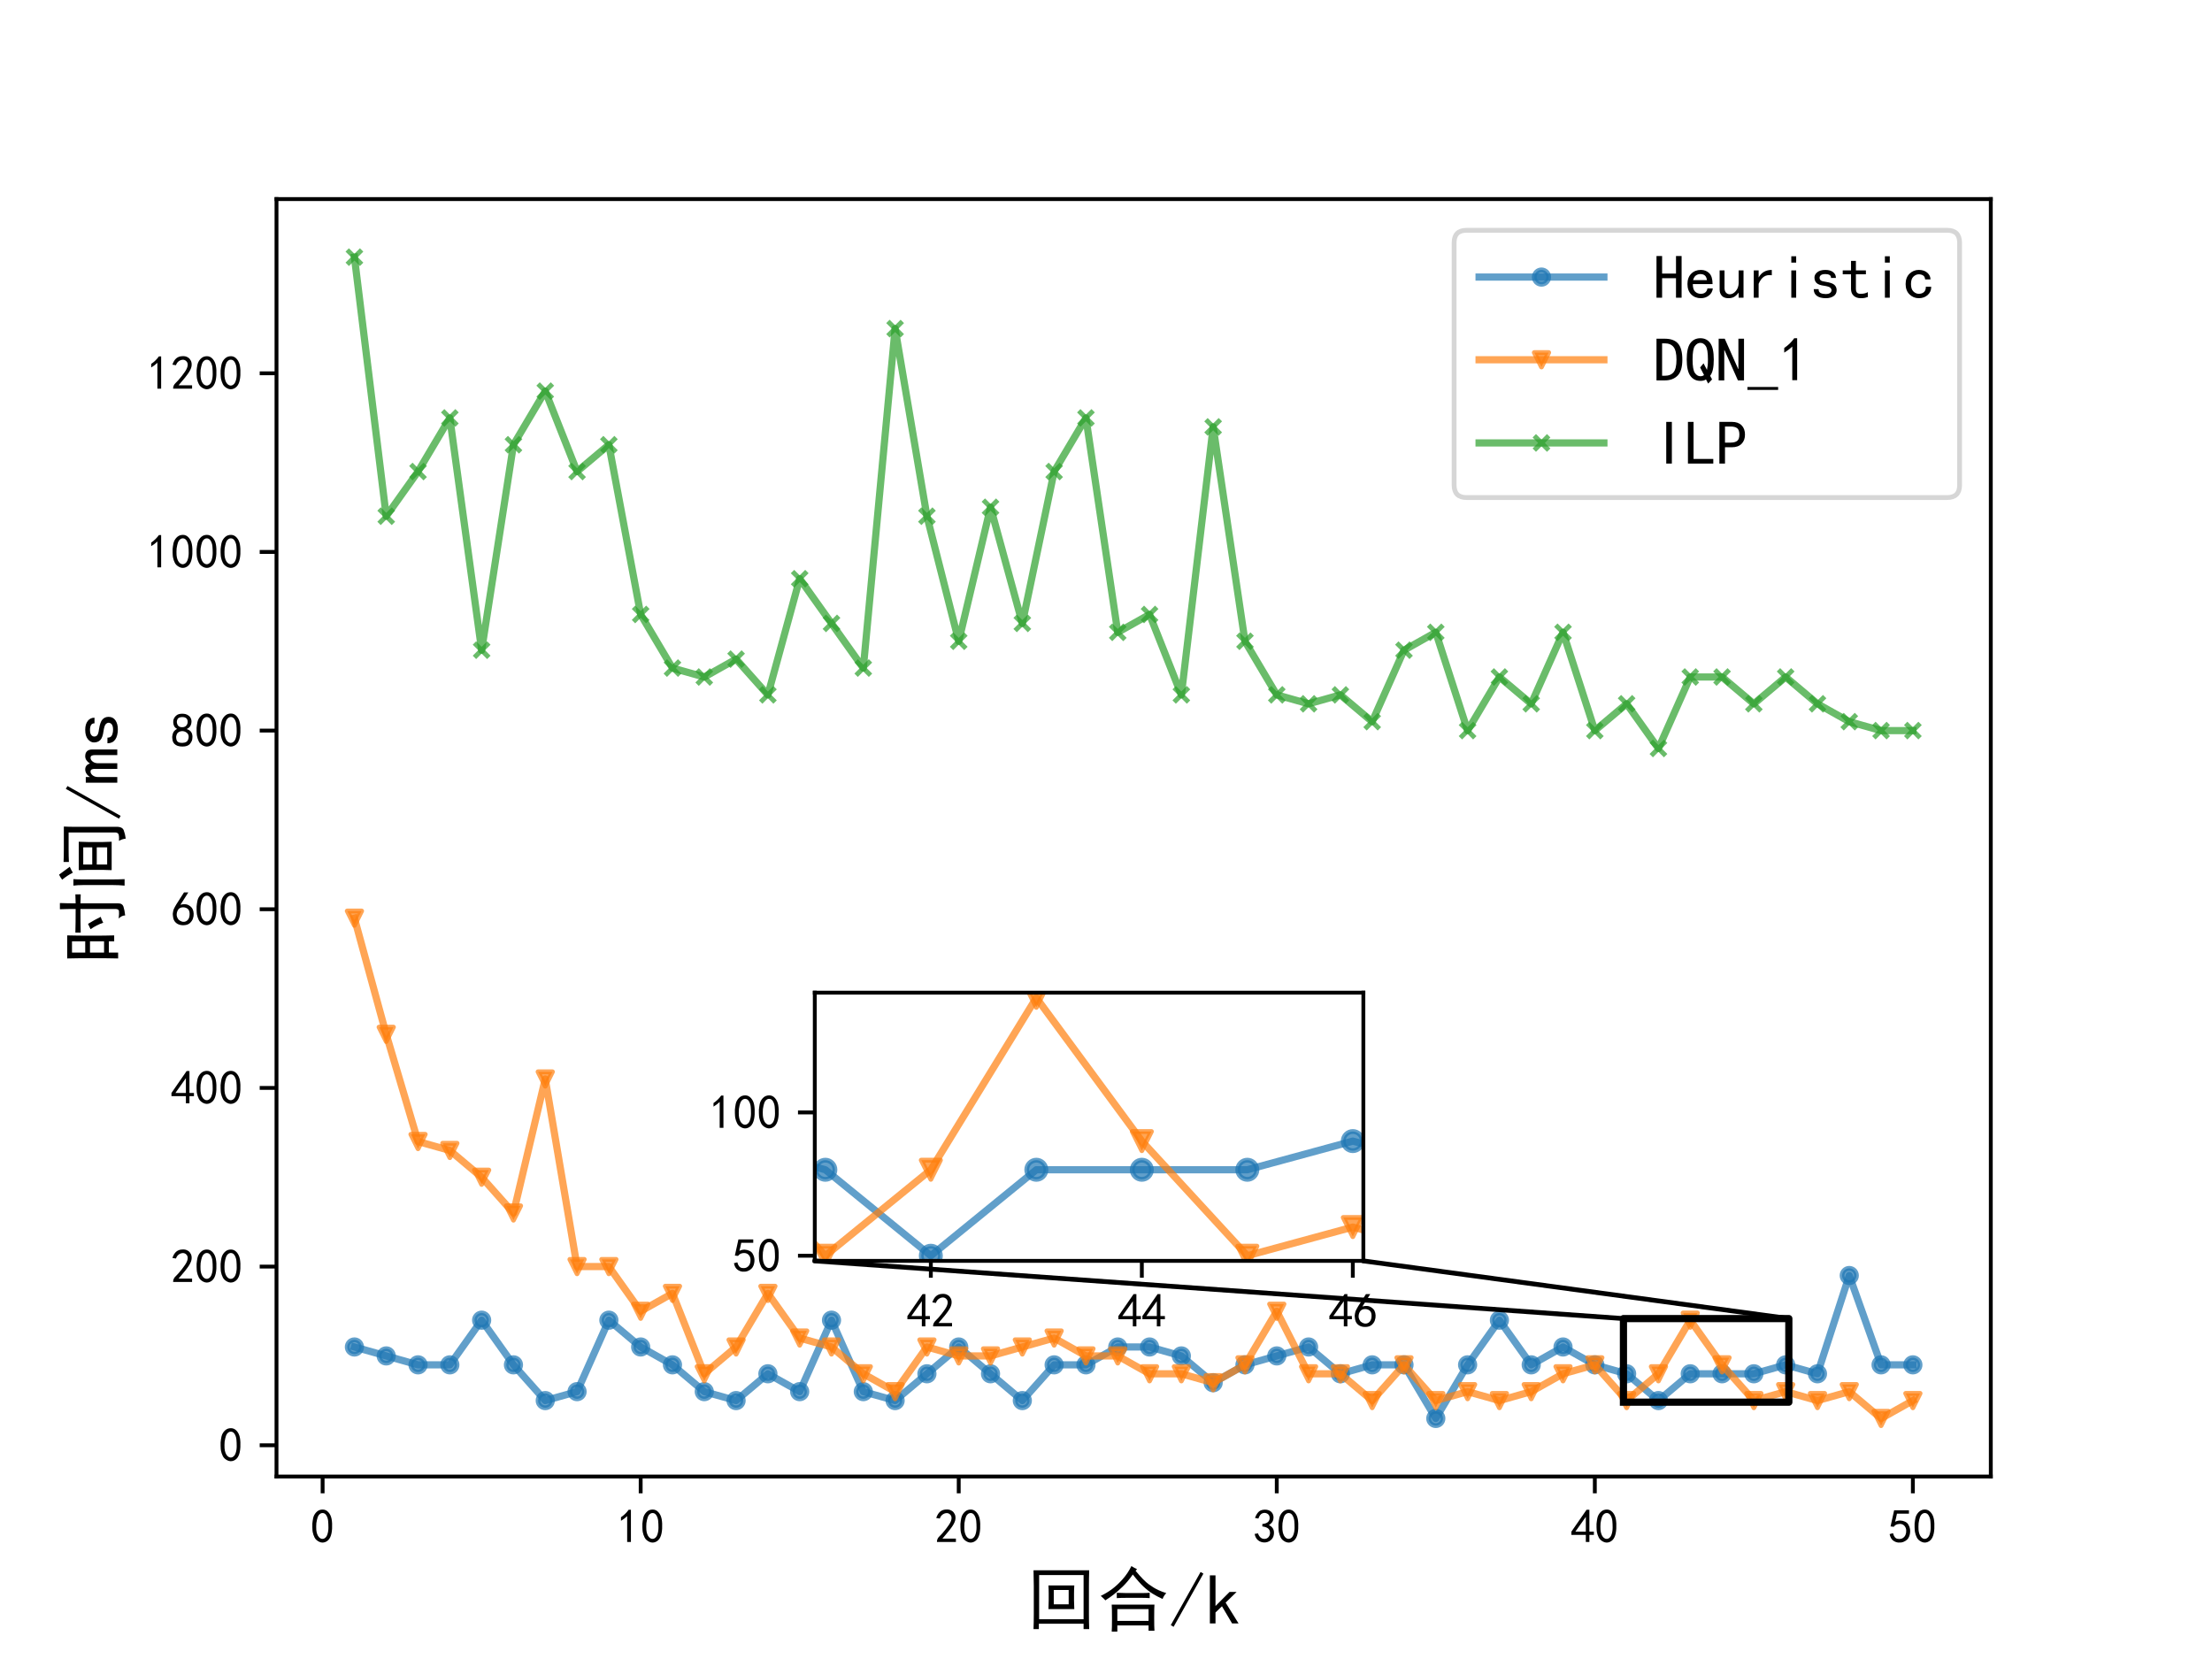 <?xml version="1.0" encoding="utf-8" standalone="no"?>
<!DOCTYPE svg PUBLIC "-//W3C//DTD SVG 1.1//EN"
  "http://www.w3.org/Graphics/SVG/1.1/DTD/svg11.dtd">
<!-- Created with matplotlib (http://matplotlib.org/) -->
<svg height="345.6pt" version="1.1" viewBox="0 0 460.8 345.6" width="460.8pt" xmlns="http://www.w3.org/2000/svg" xmlns:xlink="http://www.w3.org/1999/xlink">
 <defs>
  <style type="text/css">
*{stroke-linecap:butt;stroke-linejoin:round;}
  </style>
 </defs>
 <g id="figure_1">
  <g id="patch_1">
   <path d="M 0 345.6 
L 460.8 345.6 
L 460.8 0 
L 0 0 
z
" style="fill:#ffffff;"/>
  </g>
  <g id="axes_1">
   <g id="patch_2">
    <path d="M 57.6 307.584 
L 414.72 307.584 
L 414.72 41.472 
L 57.6 41.472 
z
" style="fill:#ffffff;"/>
   </g>
   <g id="matplotlib.axis_1">
    <g id="xtick_1">
     <g id="line2d_1">
      <defs>
       <path d="M 0 0 
L 0 3.5 
" id="me7dafde416" style="stroke:#000000;stroke-width:0.8;"/>
      </defs>
      <g>
       <use style="stroke:#000000;stroke-width:0.8;" x="67.207" xlink:href="#me7dafde416" y="307.584"/>
      </g>
     </g>
     <g id="text_1">
      <!-- 0 -->
      <defs>
       <path d="M 3.125 29.297 
Q 3.906 50 6.438 56.047 
Q 8.984 62.109 13.672 66.016 
Q 18.359 69.922 25.188 69.922 
Q 32.031 69.922 37.109 64.25 
Q 42.188 58.594 43.75 50 
Q 45.312 41.406 44.719 30.266 
Q 44.141 19.141 40.812 12.109 
Q 37.5 5.078 30.859 2.344 
Q 24.219 -0.391 17.578 2.922 
Q 10.938 6.25 8.203 11.719 
Q 5.469 17.188 4.297 23.234 
Q 3.125 29.297 3.906 50 
z
M 12.891 52.734 
Q 10.547 31.25 12.5 22.844 
Q 14.453 14.453 18.938 10.938 
Q 23.438 7.422 28.125 9.562 
Q 32.812 11.719 34.953 18.156 
Q 37.109 24.609 37.109 32.219 
Q 37.109 39.844 36.516 46.094 
Q 35.938 52.344 33 57.422 
Q 30.078 62.5 25.188 62.688 
Q 20.312 62.891 16.594 57.812 
Q 12.891 52.734 10.547 31.25 
z
" id="SimHei-30"/>
      </defs>
      <g transform="translate(64.707 321.459)scale(0.1 -0.1)">
       <use xlink:href="#SimHei-30"/>
      </g>
     </g>
    </g>
    <g id="xtick_2">
     <g id="line2d_2">
      <g>
       <use style="stroke:#000000;stroke-width:0.8;" x="133.463" xlink:href="#me7dafde416" y="307.584"/>
      </g>
     </g>
     <g id="text_2">
      <!-- 10 -->
      <defs>
       <path d="M 21.875 56.25 
Q 16.797 51.172 8.984 46.484 
L 8.984 53.906 
Q 18.75 60.547 25 69.531 
L 29.688 69.531 
L 29.688 2.344 
L 21.875 2.344 
z
" id="SimHei-31"/>
      </defs>
      <g transform="translate(128.463 321.459)scale(0.1 -0.1)">
       <use xlink:href="#SimHei-31"/>
       <use x="50" xlink:href="#SimHei-30"/>
      </g>
     </g>
    </g>
    <g id="xtick_3">
     <g id="line2d_3">
      <g>
       <use style="stroke:#000000;stroke-width:0.8;" x="199.719" xlink:href="#me7dafde416" y="307.584"/>
      </g>
     </g>
     <g id="text_3">
      <!-- 20 -->
      <defs>
       <path d="M 4.688 3.906 
Q 5.078 9.766 10.156 14.453 
Q 15.234 19.141 23.047 29.094 
Q 30.859 39.062 33.203 44.531 
Q 35.547 50 34.953 53.906 
Q 34.375 57.812 31.25 60.344 
Q 28.125 62.891 24.016 62.5 
Q 19.922 62.109 16.203 59.375 
Q 12.5 56.641 10.547 51.172 
L 3.125 52.344 
Q 6.25 61.328 11.125 65.422 
Q 16.016 69.531 22.656 69.922 
Q 26.562 70.312 29.688 69.719 
Q 32.812 69.141 36.125 66.984 
Q 39.453 64.844 41.594 60.547 
Q 43.75 56.25 43.156 50.188 
Q 42.578 44.141 37.109 35.734 
Q 31.641 27.344 16.016 9.375 
L 44.141 9.375 
L 44.141 2.344 
L 4.688 2.344 
z
" id="SimHei-32"/>
      </defs>
      <g transform="translate(194.719 321.459)scale(0.1 -0.1)">
       <use xlink:href="#SimHei-32"/>
       <use x="50" xlink:href="#SimHei-30"/>
      </g>
     </g>
    </g>
    <g id="xtick_4">
     <g id="line2d_4">
      <g>
       <use style="stroke:#000000;stroke-width:0.8;" x="265.975" xlink:href="#me7dafde416" y="307.584"/>
      </g>
     </g>
     <g id="text_4">
      <!-- 30 -->
      <defs>
       <path d="M 3.906 19.141 
L 10.938 20.312 
Q 12.5 15.234 16.016 11.906 
Q 19.531 8.594 24.797 8.781 
Q 30.078 8.984 33.203 13.078 
Q 36.328 17.188 35.938 22.453 
Q 35.547 27.734 31.828 30.656 
Q 28.125 33.594 19.922 34.766 
L 19.922 39.844 
Q 28.125 40.625 31.828 44.141 
Q 35.547 47.656 35.156 53.312 
Q 34.766 58.984 30.078 61.516 
Q 25.391 64.062 20.109 62.109 
Q 14.844 60.156 11.719 51.172 
L 4.688 52.344 
Q 7.031 59.375 11.125 64.062 
Q 15.234 68.75 22.266 69.531 
Q 29.297 70.312 34.562 67.766 
Q 39.844 65.234 41.984 59.953 
Q 44.141 54.688 42.578 48.438 
Q 41.016 42.188 33.594 37.5 
Q 39.062 35.156 41.984 30.469 
Q 44.922 25.781 43.938 18.156 
Q 42.969 10.547 37.109 5.859 
Q 31.25 1.172 23.828 1.359 
Q 16.406 1.562 10.938 6.047 
Q 5.469 10.547 3.906 19.141 
z
" id="SimHei-33"/>
      </defs>
      <g transform="translate(260.975 321.459)scale(0.1 -0.1)">
       <use xlink:href="#SimHei-33"/>
       <use x="50" xlink:href="#SimHei-30"/>
      </g>
     </g>
    </g>
    <g id="xtick_5">
     <g id="line2d_5">
      <g>
       <use style="stroke:#000000;stroke-width:0.8;" x="332.231" xlink:href="#me7dafde416" y="307.584"/>
      </g>
     </g>
     <g id="text_5">
      <!-- 40 -->
      <defs>
       <path d="M 31.25 17.188 
L 1.172 17.188 
L 1.172 23.828 
L 32.812 69.531 
L 38.672 69.531 
L 38.672 23.828 
L 48.047 23.828 
L 48.047 17.188 
L 38.672 17.188 
L 38.672 2.344 
L 31.25 2.344 
z
M 31.25 23.828 
L 31.25 54.688 
L 9.375 23.828 
z
" id="SimHei-34"/>
      </defs>
      <g transform="translate(327.231 321.459)scale(0.1 -0.1)">
       <use xlink:href="#SimHei-34"/>
       <use x="50" xlink:href="#SimHei-30"/>
      </g>
     </g>
    </g>
    <g id="xtick_6">
     <g id="line2d_6">
      <g>
       <use style="stroke:#000000;stroke-width:0.8;" x="398.487" xlink:href="#me7dafde416" y="307.584"/>
      </g>
     </g>
     <g id="text_6">
      <!-- 50 -->
      <defs>
       <path d="M 8.594 20.703 
Q 11.328 10.156 17.969 8.984 
Q 24.609 7.812 28.703 10.344 
Q 32.812 12.891 34.562 16.984 
Q 36.328 21.094 36.125 26.172 
Q 35.938 31.25 33.391 34.766 
Q 30.859 38.281 26.953 39.453 
Q 23.047 40.625 18.156 39.453 
Q 13.281 38.281 10.156 33.984 
L 3.516 34.766 
Q 4.297 37.109 10.938 68.359 
L 41.797 68.359 
L 41.797 61.328 
L 16.797 61.328 
Q 14.844 50.781 12.891 44.531 
Q 18.75 47.266 23.828 47.062 
Q 28.906 46.875 33.594 44.719 
Q 38.281 42.578 40.422 38.859 
Q 42.578 35.156 43.547 31.438 
Q 44.531 27.734 44.328 23.438 
Q 44.141 19.141 42.578 14.641 
Q 41.016 10.156 37.891 7.219 
Q 34.766 4.297 30.266 2.531 
Q 25.781 0.781 19.922 1.172 
Q 14.062 1.562 8.781 5.469 
Q 3.516 9.375 1.562 18.75 
z
" id="SimHei-35"/>
      </defs>
      <g transform="translate(393.487 321.459)scale(0.1 -0.1)">
       <use xlink:href="#SimHei-35"/>
       <use x="50" xlink:href="#SimHei-30"/>
      </g>
     </g>
    </g>
    <g id="text_7">
     <!-- 回合/k -->
     <defs>
      <path d="M 88.281 75.781 
Q 87.891 64.453 87.891 53.906 
L 87.891 14.844 
Q 87.891 4.688 88.281 -5.859 
L 80.469 -5.859 
L 80.469 1.562 
L 18.359 1.562 
L 18.359 -5.859 
L 10.938 -5.859 
Q 11.328 3.906 11.328 14.844 
L 11.328 53.906 
Q 11.328 64.062 10.938 75.781 
L 88.281 75.781 
z
M 80.469 7.812 
L 80.469 69.141 
L 18.75 69.141 
L 18.75 7.812 
z
M 67.578 54.688 
Q 67.188 48.828 67.188 42.969 
L 67.188 33.984 
Q 67.188 28.906 67.578 21.875 
L 31.641 21.875 
Q 32.031 28.906 32.031 33.984 
L 32.031 43.75 
Q 32.031 49.219 31.641 54.688 
L 67.578 54.688 
z
M 59.766 28.516 
L 59.766 48.438 
L 39.062 48.438 
L 39.062 28.516 
z
" id="SimHei-56de"/>
      <path d="M 78.906 28.125 
Q 78.516 24.219 78.516 10.156 
Q 78.516 -3.906 78.906 -8.203 
L 70.703 -8.203 
L 70.703 -0.781 
L 27.344 -0.781 
L 27.344 -9.375 
L 19.531 -9.375 
Q 19.922 -4.688 19.922 8.594 
Q 19.922 22.266 19.531 28.125 
L 78.906 28.125 
z
M 52.734 75 
Q 64.062 61.328 71.094 56.25 
Q 78.125 51.172 83.984 48.438 
Q 89.844 45.703 95.312 44.141 
Q 91.406 39.844 90.234 35.938 
Q 82.422 39.453 76.172 43.359 
Q 69.922 47.266 63.469 53.312 
Q 57.031 59.375 48.828 69.922 
Q 41.406 59.375 34.172 52.531 
Q 26.953 45.703 21.875 41.797 
Q 16.797 37.891 10.547 33.984 
Q 9.766 35.547 4.297 40.234 
Q 12.5 44.141 19.922 49.609 
Q 27.344 55.078 34.766 63.469 
Q 42.188 71.875 46.875 81.641 
Q 51.172 78.906 54.688 77.344 
z
M 70.703 5.469 
L 70.703 21.875 
L 27.344 21.875 
L 27.344 5.469 
z
M 61.328 44.141 
Q 67.578 44.141 72.266 44.531 
L 72.266 37.109 
Q 67.188 37.5 61.719 37.5 
L 39.844 37.5 
Q 31.641 37.5 26.562 37.109 
L 26.562 44.531 
Q 33.984 44.141 39.844 44.141 
z
" id="SimHei-5408"/>
      <path d="M 46.875 71.094 
L 5.469 -2.734 
L 1.562 -0.391 
L 42.969 73.438 
z
" id="SimHei-2f"/>
      <path d="M 45.703 1.953 
L 36.719 1.953 
L 22.656 25.781 
L 13.672 17.188 
L 13.672 1.953 
L 5.859 1.953 
L 5.859 68.75 
L 13.672 68.75 
L 13.672 26.172 
L 33.203 45.703 
L 42.969 45.703 
L 27.734 30.859 
z
" id="SimHei-6b"/>
     </defs>
     <g transform="translate(213.66 338.486)scale(0.15 -0.15)">
      <use xlink:href="#SimHei-56de"/>
      <use x="100" xlink:href="#SimHei-5408"/>
      <use x="200" xlink:href="#SimHei-2f"/>
      <use x="250" xlink:href="#SimHei-6b"/>
     </g>
    </g>
   </g>
   <g id="matplotlib.axis_2">
    <g id="ytick_1">
     <g id="line2d_7">
      <defs>
       <path d="M 0 0 
L -3.5 0 
" id="m6f85bfa83f" style="stroke:#000000;stroke-width:0.8;"/>
      </defs>
      <g>
       <use style="stroke:#000000;stroke-width:0.8;" x="57.6" xlink:href="#m6f85bfa83f" y="301.071"/>
      </g>
     </g>
     <g id="text_8">
      <!-- 0 -->
      <g transform="translate(45.6 304.508)scale(0.1 -0.1)">
       <use xlink:href="#SimHei-30"/>
      </g>
     </g>
    </g>
    <g id="ytick_2">
     <g id="line2d_8">
      <g>
       <use style="stroke:#000000;stroke-width:0.8;" x="57.6" xlink:href="#m6f85bfa83f" y="263.852"/>
      </g>
     </g>
     <g id="text_9">
      <!-- 200 -->
      <g transform="translate(35.6 267.29)scale(0.1 -0.1)">
       <use xlink:href="#SimHei-32"/>
       <use x="50" xlink:href="#SimHei-30"/>
       <use x="100" xlink:href="#SimHei-30"/>
      </g>
     </g>
    </g>
    <g id="ytick_3">
     <g id="line2d_9">
      <g>
       <use style="stroke:#000000;stroke-width:0.8;" x="57.6" xlink:href="#m6f85bfa83f" y="226.634"/>
      </g>
     </g>
     <g id="text_10">
      <!-- 400 -->
      <g transform="translate(35.6 230.071)scale(0.1 -0.1)">
       <use xlink:href="#SimHei-34"/>
       <use x="50" xlink:href="#SimHei-30"/>
       <use x="100" xlink:href="#SimHei-30"/>
      </g>
     </g>
    </g>
    <g id="ytick_4">
     <g id="line2d_10">
      <g>
       <use style="stroke:#000000;stroke-width:0.8;" x="57.6" xlink:href="#m6f85bfa83f" y="189.415"/>
      </g>
     </g>
     <g id="text_11">
      <!-- 600 -->
      <defs>
       <path d="M 3.516 19.531 
Q 4.297 30.859 6.047 34.766 
Q 7.812 38.672 11.328 44.531 
L 27.344 69.531 
L 36.328 69.531 
L 19.922 43.75 
Q 30.469 46.484 36.719 42.969 
Q 42.969 39.453 45.109 34.953 
Q 47.266 30.469 47.453 25.188 
Q 47.656 19.922 45.891 14.844 
Q 44.141 9.766 39.641 5.656 
Q 35.156 1.562 27.141 1.172 
Q 19.141 0.781 13.469 4.094 
Q 7.812 7.422 5.656 13.469 
Q 3.516 19.531 4.297 30.859 
z
M 12.5 16.016 
Q 19.531 8.594 25.391 8.203 
Q 31.25 7.812 35.156 12.109 
Q 39.062 16.406 39.062 24.609 
Q 39.062 32.812 34.172 35.938 
Q 29.297 39.062 23.234 38.281 
Q 17.188 37.5 14.453 32.422 
Q 11.719 27.344 12.109 21.672 
Q 12.5 16.016 19.531 8.594 
z
" id="SimHei-36"/>
      </defs>
      <g transform="translate(35.6 192.853)scale(0.1 -0.1)">
       <use xlink:href="#SimHei-36"/>
       <use x="50" xlink:href="#SimHei-30"/>
       <use x="100" xlink:href="#SimHei-30"/>
      </g>
     </g>
    </g>
    <g id="ytick_5">
     <g id="line2d_11">
      <g>
       <use style="stroke:#000000;stroke-width:0.8;" x="57.6" xlink:href="#m6f85bfa83f" y="152.197"/>
      </g>
     </g>
     <g id="text_12">
      <!-- 800 -->
      <defs>
       <path d="M 2.734 16.797 
Q 2.734 26.172 5.078 30.656 
Q 7.422 35.156 12.891 37.891 
Q 8.203 40.625 6.641 43.938 
Q 5.078 47.266 4.875 51.562 
Q 4.688 55.859 6.047 58.984 
Q 7.422 62.109 10.156 64.844 
Q 12.891 67.578 16.203 68.547 
Q 19.531 69.531 23.438 69.531 
Q 27.344 69.531 30.469 68.75 
Q 33.594 67.969 37.109 65.422 
Q 40.625 62.891 42.188 58.203 
Q 43.75 53.516 41.984 47.266 
Q 40.234 41.016 32.812 37.5 
Q 39.453 35.547 42.188 31.438 
Q 44.922 27.344 44.922 21.484 
Q 44.922 15.625 43.156 12.109 
Q 41.406 8.594 39.25 6.25 
Q 37.109 3.906 33.391 2.531 
Q 29.688 1.172 24.016 1.172 
Q 18.359 1.172 14.25 2.531 
Q 10.156 3.906 7.422 6.641 
Q 4.688 9.375 3.703 13.078 
Q 2.734 16.797 2.734 26.172 
z
M 10.938 26.562 
Q 10.547 17.188 12.297 13.672 
Q 14.062 10.156 18.75 9.172 
Q 23.438 8.203 28.516 9.375 
Q 33.594 10.547 35.547 14.844 
Q 37.5 19.141 36.906 23.438 
Q 36.328 27.734 32.031 30.656 
Q 27.734 33.594 22.656 33.203 
Q 17.578 32.812 14.25 29.688 
Q 10.938 26.562 10.547 17.188 
z
M 12.109 56.25 
Q 12.109 48.438 14.844 44.922 
Q 17.578 41.406 23.438 41.406 
Q 29.297 41.406 32.219 44.922 
Q 35.156 48.438 34.953 53.312 
Q 34.766 58.203 31.438 60.547 
Q 28.125 62.891 22.453 62.5 
Q 16.797 62.109 14.453 59.172 
Q 12.109 56.25 12.109 48.438 
z
" id="SimHei-38"/>
      </defs>
      <g transform="translate(35.6 155.634)scale(0.1 -0.1)">
       <use xlink:href="#SimHei-38"/>
       <use x="50" xlink:href="#SimHei-30"/>
       <use x="100" xlink:href="#SimHei-30"/>
      </g>
     </g>
    </g>
    <g id="ytick_6">
     <g id="line2d_12">
      <g>
       <use style="stroke:#000000;stroke-width:0.8;" x="57.6" xlink:href="#m6f85bfa83f" y="114.978"/>
      </g>
     </g>
     <g id="text_13">
      <!-- 1000 -->
      <g transform="translate(30.6 118.416)scale(0.1 -0.1)">
       <use xlink:href="#SimHei-31"/>
       <use x="50" xlink:href="#SimHei-30"/>
       <use x="100" xlink:href="#SimHei-30"/>
       <use x="150" xlink:href="#SimHei-30"/>
      </g>
     </g>
    </g>
    <g id="ytick_7">
     <g id="line2d_13">
      <g>
       <use style="stroke:#000000;stroke-width:0.8;" x="57.6" xlink:href="#m6f85bfa83f" y="77.76"/>
      </g>
     </g>
     <g id="text_14">
      <!-- 1200 -->
      <g transform="translate(30.6 81.198)scale(0.1 -0.1)">
       <use xlink:href="#SimHei-31"/>
       <use x="50" xlink:href="#SimHei-32"/>
       <use x="100" xlink:href="#SimHei-30"/>
       <use x="150" xlink:href="#SimHei-30"/>
      </g>
     </g>
    </g>
    <g id="text_15">
     <!-- 时间/ms -->
     <defs>
      <path d="M 39.453 71.484 
Q 39.062 57.422 39.062 37.5 
Q 39.062 17.578 39.453 6.25 
L 31.25 6.25 
L 31.25 13.672 
L 15.625 13.672 
L 15.625 0.781 
L 7.422 0.781 
Q 7.812 18.75 7.812 36.719 
Q 7.812 55.078 7.422 71.484 
L 39.453 71.484 
z
M 76.172 59.766 
Q 76.172 71.484 75.781 81.641 
L 84.375 81.641 
Q 83.984 71.484 83.984 59.766 
Q 89.844 59.766 96.484 60.156 
L 96.484 52.734 
Q 89.844 53.125 83.984 53.125 
L 83.984 0.781 
Q 83.984 -5.078 79.297 -6.641 
Q 74.609 -8.203 67.188 -8.984 
Q 67.188 -4.297 62.891 0 
Q 70.312 -0.781 73.234 -0.391 
Q 76.172 0 76.172 4.688 
L 76.172 53.125 
Q 56.641 53.125 43.359 52.734 
L 43.359 60.156 
Q 55.859 59.766 76.172 59.766 
z
M 31.25 20.312 
L 31.25 39.844 
L 15.625 39.844 
L 15.625 20.312 
z
M 31.25 46.484 
L 31.25 64.844 
L 15.625 64.844 
L 15.625 46.484 
z
M 55.469 42.578 
Q 60.547 34.375 65.234 25 
Q 61.328 23.828 57.031 21.484 
Q 53.906 30.859 48.047 39.062 
Q 51.562 40.625 55.469 42.578 
z
" id="SimHei-65f6"/>
      <path d="M 69.531 55.469 
Q 69.141 48.047 69.141 42.578 
L 69.141 21.875 
Q 69.141 16.797 69.531 9.766 
L 30.078 9.766 
Q 30.469 16.797 30.469 22.266 
L 30.469 42.578 
Q 30.469 48.047 30.078 55.469 
L 69.531 55.469 
z
M 90.625 76.172 
Q 90.234 68.75 90.234 61.328 
L 90.234 3.906 
Q 90.625 -5.078 85.344 -7.031 
Q 80.078 -8.984 73.828 -9.766 
Q 73.438 -5.078 70.703 -0.391 
Q 78.125 -0.781 80.266 0.391 
Q 82.422 1.562 82.422 5.469 
L 82.422 69.531 
L 58.984 69.531 
Q 49.609 69.531 41.406 69.141 
L 41.406 76.562 
Q 49.609 76.172 58.984 76.172 
z
M 8.594 -8.203 
Q 9.375 -0.391 9.375 8.203 
L 9.375 49.219 
Q 9.375 57.422 8.594 62.891 
L 17.578 62.891 
Q 17.188 57.031 17.188 51.562 
L 17.188 7.812 
Q 17.188 0 17.578 -8.203 
z
M 61.719 16.016 
L 61.719 30.469 
L 37.891 30.469 
L 37.891 16.016 
z
M 61.719 36.719 
L 61.719 49.219 
L 37.891 49.219 
L 37.891 36.719 
z
M 23.828 82.812 
Q 27.344 78.125 34.766 67.969 
Q 30.469 66.016 26.562 63.672 
Q 22.656 71.484 16.797 78.516 
Q 21.094 81.641 23.828 82.812 
z
" id="SimHei-95f4"/>
      <path d="M 47.656 1.953 
L 39.844 1.953 
L 39.844 33.594 
Q 39.844 35.938 39.062 37.5 
Q 38.281 39.062 35.938 39.062 
Q 33.203 39.062 30.859 36.125 
Q 28.516 33.203 28.516 28.516 
L 28.516 1.953 
L 20.703 1.953 
L 20.703 33.594 
Q 20.703 35.938 19.922 37.5 
Q 19.141 39.062 16.797 39.062 
Q 14.062 39.062 11.719 36.125 
Q 9.375 33.203 9.375 28.516 
L 9.375 1.953 
L 1.562 1.953 
L 1.562 45.703 
L 9.375 45.703 
L 9.375 39.844 
Q 11.328 42.969 14.062 44.719 
Q 16.797 46.484 19.922 46.484 
Q 23.047 46.484 25.188 44.719 
Q 27.344 42.969 28.125 39.844 
Q 30.078 42.969 32.609 44.719 
Q 35.156 46.484 38.281 46.484 
Q 42.969 46.484 45.312 43.938 
Q 47.656 41.406 47.656 36.719 
z
" id="SimHei-6d"/>
      <path d="M 42.969 14.062 
Q 42.969 7.812 38.078 4.484 
Q 33.203 1.172 25.781 1.172 
Q 16.406 1.172 11.328 4.875 
Q 6.25 8.594 6.25 15.625 
L 14.062 15.625 
Q 14.062 10.938 17.375 9.375 
Q 20.703 7.812 25.391 7.812 
Q 30.078 7.812 32.422 9.562 
Q 34.766 11.328 34.766 14.062 
Q 34.766 16.016 32.812 17.969 
Q 30.859 19.922 23.047 21.094 
Q 14.062 22.266 10.734 25.578 
Q 7.422 28.906 7.422 34.375 
Q 7.422 39.062 11.906 42.766 
Q 16.406 46.484 25 46.484 
Q 32.812 46.484 37.297 42.969 
Q 41.797 39.453 41.797 33.594 
L 33.984 33.594 
Q 33.984 37.109 31.438 38.469 
Q 28.906 39.844 25 39.844 
Q 19.922 39.844 17.766 38.078 
Q 15.625 36.328 15.625 33.984 
Q 15.625 31.25 17.578 29.688 
Q 19.531 28.125 25.781 27.344 
Q 35.938 25.781 39.453 22.453 
Q 42.969 19.141 42.969 14.062 
z
" id="SimHei-73"/>
     </defs>
     <g transform="translate(24.725 200.778)rotate(-90)scale(0.15 -0.15)">
      <use xlink:href="#SimHei-65f6"/>
      <use x="100" xlink:href="#SimHei-95f4"/>
      <use x="200" xlink:href="#SimHei-2f"/>
      <use x="250" xlink:href="#SimHei-6d"/>
      <use x="300" xlink:href="#SimHei-73"/>
     </g>
    </g>
   </g>
   <g id="line2d_14">
    <path clip-path="url(#p555d1e1843)" d="M 73.833 280.601 
L 80.458 282.462 
L 87.084 284.322 
L 93.71 284.322 
L 100.335 275.018 
L 106.961 284.322 
L 113.586 291.766 
L 120.212 289.905 
L 126.838 275.018 
L 133.463 280.601 
L 140.089 284.322 
L 146.714 289.905 
L 153.34 291.766 
L 159.966 286.183 
L 166.591 289.905 
L 173.217 275.018 
L 179.842 289.905 
L 186.468 291.766 
L 193.094 286.183 
L 199.719 280.601 
L 206.345 286.183 
L 212.97 291.766 
L 219.596 284.322 
L 226.222 284.322 
L 232.847 280.601 
L 239.473 280.601 
L 246.098 282.462 
L 252.724 288.044 
L 259.35 284.322 
L 265.975 282.462 
L 272.601 280.601 
L 279.226 286.183 
L 285.852 284.322 
L 292.478 284.322 
L 299.103 295.488 
L 305.729 284.322 
L 312.354 275.018 
L 318.98 284.322 
L 325.606 280.601 
L 332.231 284.322 
L 338.857 286.183 
L 345.482 291.766 
L 352.108 286.183 
L 358.734 286.183 
L 365.359 286.183 
L 371.985 284.322 
L 378.61 286.183 
L 385.236 265.713 
L 391.862 284.322 
L 398.487 284.322 
" style="fill:none;stroke:#1f77b4;stroke-linecap:square;stroke-opacity:0.7;stroke-width:1.5;"/>
    <defs>
     <path d="M 0 1.5 
C 0.398 1.5 0.779 1.342 1.061 1.061 
C 1.342 0.779 1.5 0.398 1.5 0 
C 1.5 -0.398 1.342 -0.779 1.061 -1.061 
C 0.779 -1.342 0.398 -1.5 0 -1.5 
C -0.398 -1.5 -0.779 -1.342 -1.061 -1.061 
C -1.342 -0.779 -1.5 -0.398 -1.5 0 
C -1.5 0.398 -1.342 0.779 -1.061 1.061 
C -0.779 1.342 -0.398 1.5 0 1.5 
z
" id="m4e21efc52d" style="stroke:#1f77b4;stroke-opacity:0.7;"/>
    </defs>
    <g clip-path="url(#p555d1e1843)">
     <use style="fill:#1f77b4;fill-opacity:0.7;stroke:#1f77b4;stroke-opacity:0.7;" x="73.833" xlink:href="#m4e21efc52d" y="280.601"/>
     <use style="fill:#1f77b4;fill-opacity:0.7;stroke:#1f77b4;stroke-opacity:0.7;" x="80.458" xlink:href="#m4e21efc52d" y="282.462"/>
     <use style="fill:#1f77b4;fill-opacity:0.7;stroke:#1f77b4;stroke-opacity:0.7;" x="87.084" xlink:href="#m4e21efc52d" y="284.322"/>
     <use style="fill:#1f77b4;fill-opacity:0.7;stroke:#1f77b4;stroke-opacity:0.7;" x="93.71" xlink:href="#m4e21efc52d" y="284.322"/>
     <use style="fill:#1f77b4;fill-opacity:0.7;stroke:#1f77b4;stroke-opacity:0.7;" x="100.335" xlink:href="#m4e21efc52d" y="275.018"/>
     <use style="fill:#1f77b4;fill-opacity:0.7;stroke:#1f77b4;stroke-opacity:0.7;" x="106.961" xlink:href="#m4e21efc52d" y="284.322"/>
     <use style="fill:#1f77b4;fill-opacity:0.7;stroke:#1f77b4;stroke-opacity:0.7;" x="113.586" xlink:href="#m4e21efc52d" y="291.766"/>
     <use style="fill:#1f77b4;fill-opacity:0.7;stroke:#1f77b4;stroke-opacity:0.7;" x="120.212" xlink:href="#m4e21efc52d" y="289.905"/>
     <use style="fill:#1f77b4;fill-opacity:0.7;stroke:#1f77b4;stroke-opacity:0.7;" x="126.838" xlink:href="#m4e21efc52d" y="275.018"/>
     <use style="fill:#1f77b4;fill-opacity:0.7;stroke:#1f77b4;stroke-opacity:0.7;" x="133.463" xlink:href="#m4e21efc52d" y="280.601"/>
     <use style="fill:#1f77b4;fill-opacity:0.7;stroke:#1f77b4;stroke-opacity:0.7;" x="140.089" xlink:href="#m4e21efc52d" y="284.322"/>
     <use style="fill:#1f77b4;fill-opacity:0.7;stroke:#1f77b4;stroke-opacity:0.7;" x="146.714" xlink:href="#m4e21efc52d" y="289.905"/>
     <use style="fill:#1f77b4;fill-opacity:0.7;stroke:#1f77b4;stroke-opacity:0.7;" x="153.34" xlink:href="#m4e21efc52d" y="291.766"/>
     <use style="fill:#1f77b4;fill-opacity:0.7;stroke:#1f77b4;stroke-opacity:0.7;" x="159.966" xlink:href="#m4e21efc52d" y="286.183"/>
     <use style="fill:#1f77b4;fill-opacity:0.7;stroke:#1f77b4;stroke-opacity:0.7;" x="166.591" xlink:href="#m4e21efc52d" y="289.905"/>
     <use style="fill:#1f77b4;fill-opacity:0.7;stroke:#1f77b4;stroke-opacity:0.7;" x="173.217" xlink:href="#m4e21efc52d" y="275.018"/>
     <use style="fill:#1f77b4;fill-opacity:0.7;stroke:#1f77b4;stroke-opacity:0.7;" x="179.842" xlink:href="#m4e21efc52d" y="289.905"/>
     <use style="fill:#1f77b4;fill-opacity:0.7;stroke:#1f77b4;stroke-opacity:0.7;" x="186.468" xlink:href="#m4e21efc52d" y="291.766"/>
     <use style="fill:#1f77b4;fill-opacity:0.7;stroke:#1f77b4;stroke-opacity:0.7;" x="193.094" xlink:href="#m4e21efc52d" y="286.183"/>
     <use style="fill:#1f77b4;fill-opacity:0.7;stroke:#1f77b4;stroke-opacity:0.7;" x="199.719" xlink:href="#m4e21efc52d" y="280.601"/>
     <use style="fill:#1f77b4;fill-opacity:0.7;stroke:#1f77b4;stroke-opacity:0.7;" x="206.345" xlink:href="#m4e21efc52d" y="286.183"/>
     <use style="fill:#1f77b4;fill-opacity:0.7;stroke:#1f77b4;stroke-opacity:0.7;" x="212.97" xlink:href="#m4e21efc52d" y="291.766"/>
     <use style="fill:#1f77b4;fill-opacity:0.7;stroke:#1f77b4;stroke-opacity:0.7;" x="219.596" xlink:href="#m4e21efc52d" y="284.322"/>
     <use style="fill:#1f77b4;fill-opacity:0.7;stroke:#1f77b4;stroke-opacity:0.7;" x="226.222" xlink:href="#m4e21efc52d" y="284.322"/>
     <use style="fill:#1f77b4;fill-opacity:0.7;stroke:#1f77b4;stroke-opacity:0.7;" x="232.847" xlink:href="#m4e21efc52d" y="280.601"/>
     <use style="fill:#1f77b4;fill-opacity:0.7;stroke:#1f77b4;stroke-opacity:0.7;" x="239.473" xlink:href="#m4e21efc52d" y="280.601"/>
     <use style="fill:#1f77b4;fill-opacity:0.7;stroke:#1f77b4;stroke-opacity:0.7;" x="246.098" xlink:href="#m4e21efc52d" y="282.462"/>
     <use style="fill:#1f77b4;fill-opacity:0.7;stroke:#1f77b4;stroke-opacity:0.7;" x="252.724" xlink:href="#m4e21efc52d" y="288.044"/>
     <use style="fill:#1f77b4;fill-opacity:0.7;stroke:#1f77b4;stroke-opacity:0.7;" x="259.35" xlink:href="#m4e21efc52d" y="284.322"/>
     <use style="fill:#1f77b4;fill-opacity:0.7;stroke:#1f77b4;stroke-opacity:0.7;" x="265.975" xlink:href="#m4e21efc52d" y="282.462"/>
     <use style="fill:#1f77b4;fill-opacity:0.7;stroke:#1f77b4;stroke-opacity:0.7;" x="272.601" xlink:href="#m4e21efc52d" y="280.601"/>
     <use style="fill:#1f77b4;fill-opacity:0.7;stroke:#1f77b4;stroke-opacity:0.7;" x="279.226" xlink:href="#m4e21efc52d" y="286.183"/>
     <use style="fill:#1f77b4;fill-opacity:0.7;stroke:#1f77b4;stroke-opacity:0.7;" x="285.852" xlink:href="#m4e21efc52d" y="284.322"/>
     <use style="fill:#1f77b4;fill-opacity:0.7;stroke:#1f77b4;stroke-opacity:0.7;" x="292.478" xlink:href="#m4e21efc52d" y="284.322"/>
     <use style="fill:#1f77b4;fill-opacity:0.7;stroke:#1f77b4;stroke-opacity:0.7;" x="299.103" xlink:href="#m4e21efc52d" y="295.488"/>
     <use style="fill:#1f77b4;fill-opacity:0.7;stroke:#1f77b4;stroke-opacity:0.7;" x="305.729" xlink:href="#m4e21efc52d" y="284.322"/>
     <use style="fill:#1f77b4;fill-opacity:0.7;stroke:#1f77b4;stroke-opacity:0.7;" x="312.354" xlink:href="#m4e21efc52d" y="275.018"/>
     <use style="fill:#1f77b4;fill-opacity:0.7;stroke:#1f77b4;stroke-opacity:0.7;" x="318.98" xlink:href="#m4e21efc52d" y="284.322"/>
     <use style="fill:#1f77b4;fill-opacity:0.7;stroke:#1f77b4;stroke-opacity:0.7;" x="325.606" xlink:href="#m4e21efc52d" y="280.601"/>
     <use style="fill:#1f77b4;fill-opacity:0.7;stroke:#1f77b4;stroke-opacity:0.7;" x="332.231" xlink:href="#m4e21efc52d" y="284.322"/>
     <use style="fill:#1f77b4;fill-opacity:0.7;stroke:#1f77b4;stroke-opacity:0.7;" x="338.857" xlink:href="#m4e21efc52d" y="286.183"/>
     <use style="fill:#1f77b4;fill-opacity:0.7;stroke:#1f77b4;stroke-opacity:0.7;" x="345.482" xlink:href="#m4e21efc52d" y="291.766"/>
     <use style="fill:#1f77b4;fill-opacity:0.7;stroke:#1f77b4;stroke-opacity:0.7;" x="352.108" xlink:href="#m4e21efc52d" y="286.183"/>
     <use style="fill:#1f77b4;fill-opacity:0.7;stroke:#1f77b4;stroke-opacity:0.7;" x="358.734" xlink:href="#m4e21efc52d" y="286.183"/>
     <use style="fill:#1f77b4;fill-opacity:0.7;stroke:#1f77b4;stroke-opacity:0.7;" x="365.359" xlink:href="#m4e21efc52d" y="286.183"/>
     <use style="fill:#1f77b4;fill-opacity:0.7;stroke:#1f77b4;stroke-opacity:0.7;" x="371.985" xlink:href="#m4e21efc52d" y="284.322"/>
     <use style="fill:#1f77b4;fill-opacity:0.7;stroke:#1f77b4;stroke-opacity:0.7;" x="378.61" xlink:href="#m4e21efc52d" y="286.183"/>
     <use style="fill:#1f77b4;fill-opacity:0.7;stroke:#1f77b4;stroke-opacity:0.7;" x="385.236" xlink:href="#m4e21efc52d" y="265.713"/>
     <use style="fill:#1f77b4;fill-opacity:0.7;stroke:#1f77b4;stroke-opacity:0.7;" x="391.862" xlink:href="#m4e21efc52d" y="284.322"/>
     <use style="fill:#1f77b4;fill-opacity:0.7;stroke:#1f77b4;stroke-opacity:0.7;" x="398.487" xlink:href="#m4e21efc52d" y="284.322"/>
    </g>
   </g>
   <g id="line2d_15">
    <path clip-path="url(#p555d1e1843)" d="M 73.833 191.276 
L 80.458 215.468 
L 87.084 237.799 
L 93.71 239.66 
L 100.335 245.243 
L 106.961 252.687 
L 113.586 224.773 
L 120.212 263.852 
L 126.838 263.852 
L 133.463 273.157 
L 140.089 269.435 
L 146.714 286.183 
L 153.34 280.601 
L 159.966 269.435 
L 166.591 278.74 
L 173.217 280.601 
L 179.842 286.183 
L 186.468 289.905 
L 193.094 280.601 
L 199.719 282.462 
L 206.345 282.462 
L 212.97 280.601 
L 219.596 278.74 
L 226.222 282.462 
L 232.847 282.462 
L 239.473 286.183 
L 246.098 286.183 
L 252.724 288.044 
L 259.35 284.322 
L 265.975 273.157 
L 272.601 286.183 
L 279.226 286.183 
L 285.852 291.766 
L 292.478 284.322 
L 299.103 291.766 
L 305.729 289.905 
L 312.354 291.766 
L 318.98 289.905 
L 325.606 286.183 
L 332.231 284.322 
L 338.857 291.766 
L 345.482 286.183 
L 352.108 275.018 
L 358.734 284.322 
L 365.359 291.766 
L 371.985 289.905 
L 378.61 291.766 
L 385.236 289.905 
L 391.862 295.488 
L 398.487 291.766 
" style="fill:none;stroke:#ff7f0e;stroke-linecap:square;stroke-opacity:0.7;stroke-width:1.5;"/>
    <defs>
     <path d="M -0 1.5 
L 1.5 -1.5 
L -1.5 -1.5 
z
" id="m3867fb8c9a" style="stroke:#ff7f0e;stroke-linejoin:miter;stroke-opacity:0.7;"/>
    </defs>
    <g clip-path="url(#p555d1e1843)">
     <use style="fill:#ff7f0e;fill-opacity:0.7;stroke:#ff7f0e;stroke-linejoin:miter;stroke-opacity:0.7;" x="73.833" xlink:href="#m3867fb8c9a" y="191.276"/>
     <use style="fill:#ff7f0e;fill-opacity:0.7;stroke:#ff7f0e;stroke-linejoin:miter;stroke-opacity:0.7;" x="80.458" xlink:href="#m3867fb8c9a" y="215.468"/>
     <use style="fill:#ff7f0e;fill-opacity:0.7;stroke:#ff7f0e;stroke-linejoin:miter;stroke-opacity:0.7;" x="87.084" xlink:href="#m3867fb8c9a" y="237.799"/>
     <use style="fill:#ff7f0e;fill-opacity:0.7;stroke:#ff7f0e;stroke-linejoin:miter;stroke-opacity:0.7;" x="93.71" xlink:href="#m3867fb8c9a" y="239.66"/>
     <use style="fill:#ff7f0e;fill-opacity:0.7;stroke:#ff7f0e;stroke-linejoin:miter;stroke-opacity:0.7;" x="100.335" xlink:href="#m3867fb8c9a" y="245.243"/>
     <use style="fill:#ff7f0e;fill-opacity:0.7;stroke:#ff7f0e;stroke-linejoin:miter;stroke-opacity:0.7;" x="106.961" xlink:href="#m3867fb8c9a" y="252.687"/>
     <use style="fill:#ff7f0e;fill-opacity:0.7;stroke:#ff7f0e;stroke-linejoin:miter;stroke-opacity:0.7;" x="113.586" xlink:href="#m3867fb8c9a" y="224.773"/>
     <use style="fill:#ff7f0e;fill-opacity:0.7;stroke:#ff7f0e;stroke-linejoin:miter;stroke-opacity:0.7;" x="120.212" xlink:href="#m3867fb8c9a" y="263.852"/>
     <use style="fill:#ff7f0e;fill-opacity:0.7;stroke:#ff7f0e;stroke-linejoin:miter;stroke-opacity:0.7;" x="126.838" xlink:href="#m3867fb8c9a" y="263.852"/>
     <use style="fill:#ff7f0e;fill-opacity:0.7;stroke:#ff7f0e;stroke-linejoin:miter;stroke-opacity:0.7;" x="133.463" xlink:href="#m3867fb8c9a" y="273.157"/>
     <use style="fill:#ff7f0e;fill-opacity:0.7;stroke:#ff7f0e;stroke-linejoin:miter;stroke-opacity:0.7;" x="140.089" xlink:href="#m3867fb8c9a" y="269.435"/>
     <use style="fill:#ff7f0e;fill-opacity:0.7;stroke:#ff7f0e;stroke-linejoin:miter;stroke-opacity:0.7;" x="146.714" xlink:href="#m3867fb8c9a" y="286.183"/>
     <use style="fill:#ff7f0e;fill-opacity:0.7;stroke:#ff7f0e;stroke-linejoin:miter;stroke-opacity:0.7;" x="153.34" xlink:href="#m3867fb8c9a" y="280.601"/>
     <use style="fill:#ff7f0e;fill-opacity:0.7;stroke:#ff7f0e;stroke-linejoin:miter;stroke-opacity:0.7;" x="159.966" xlink:href="#m3867fb8c9a" y="269.435"/>
     <use style="fill:#ff7f0e;fill-opacity:0.7;stroke:#ff7f0e;stroke-linejoin:miter;stroke-opacity:0.7;" x="166.591" xlink:href="#m3867fb8c9a" y="278.74"/>
     <use style="fill:#ff7f0e;fill-opacity:0.7;stroke:#ff7f0e;stroke-linejoin:miter;stroke-opacity:0.7;" x="173.217" xlink:href="#m3867fb8c9a" y="280.601"/>
     <use style="fill:#ff7f0e;fill-opacity:0.7;stroke:#ff7f0e;stroke-linejoin:miter;stroke-opacity:0.7;" x="179.842" xlink:href="#m3867fb8c9a" y="286.183"/>
     <use style="fill:#ff7f0e;fill-opacity:0.7;stroke:#ff7f0e;stroke-linejoin:miter;stroke-opacity:0.7;" x="186.468" xlink:href="#m3867fb8c9a" y="289.905"/>
     <use style="fill:#ff7f0e;fill-opacity:0.7;stroke:#ff7f0e;stroke-linejoin:miter;stroke-opacity:0.7;" x="193.094" xlink:href="#m3867fb8c9a" y="280.601"/>
     <use style="fill:#ff7f0e;fill-opacity:0.7;stroke:#ff7f0e;stroke-linejoin:miter;stroke-opacity:0.7;" x="199.719" xlink:href="#m3867fb8c9a" y="282.462"/>
     <use style="fill:#ff7f0e;fill-opacity:0.7;stroke:#ff7f0e;stroke-linejoin:miter;stroke-opacity:0.7;" x="206.345" xlink:href="#m3867fb8c9a" y="282.462"/>
     <use style="fill:#ff7f0e;fill-opacity:0.7;stroke:#ff7f0e;stroke-linejoin:miter;stroke-opacity:0.7;" x="212.97" xlink:href="#m3867fb8c9a" y="280.601"/>
     <use style="fill:#ff7f0e;fill-opacity:0.7;stroke:#ff7f0e;stroke-linejoin:miter;stroke-opacity:0.7;" x="219.596" xlink:href="#m3867fb8c9a" y="278.74"/>
     <use style="fill:#ff7f0e;fill-opacity:0.7;stroke:#ff7f0e;stroke-linejoin:miter;stroke-opacity:0.7;" x="226.222" xlink:href="#m3867fb8c9a" y="282.462"/>
     <use style="fill:#ff7f0e;fill-opacity:0.7;stroke:#ff7f0e;stroke-linejoin:miter;stroke-opacity:0.7;" x="232.847" xlink:href="#m3867fb8c9a" y="282.462"/>
     <use style="fill:#ff7f0e;fill-opacity:0.7;stroke:#ff7f0e;stroke-linejoin:miter;stroke-opacity:0.7;" x="239.473" xlink:href="#m3867fb8c9a" y="286.183"/>
     <use style="fill:#ff7f0e;fill-opacity:0.7;stroke:#ff7f0e;stroke-linejoin:miter;stroke-opacity:0.7;" x="246.098" xlink:href="#m3867fb8c9a" y="286.183"/>
     <use style="fill:#ff7f0e;fill-opacity:0.7;stroke:#ff7f0e;stroke-linejoin:miter;stroke-opacity:0.7;" x="252.724" xlink:href="#m3867fb8c9a" y="288.044"/>
     <use style="fill:#ff7f0e;fill-opacity:0.7;stroke:#ff7f0e;stroke-linejoin:miter;stroke-opacity:0.7;" x="259.35" xlink:href="#m3867fb8c9a" y="284.322"/>
     <use style="fill:#ff7f0e;fill-opacity:0.7;stroke:#ff7f0e;stroke-linejoin:miter;stroke-opacity:0.7;" x="265.975" xlink:href="#m3867fb8c9a" y="273.157"/>
     <use style="fill:#ff7f0e;fill-opacity:0.7;stroke:#ff7f0e;stroke-linejoin:miter;stroke-opacity:0.7;" x="272.601" xlink:href="#m3867fb8c9a" y="286.183"/>
     <use style="fill:#ff7f0e;fill-opacity:0.7;stroke:#ff7f0e;stroke-linejoin:miter;stroke-opacity:0.7;" x="279.226" xlink:href="#m3867fb8c9a" y="286.183"/>
     <use style="fill:#ff7f0e;fill-opacity:0.7;stroke:#ff7f0e;stroke-linejoin:miter;stroke-opacity:0.7;" x="285.852" xlink:href="#m3867fb8c9a" y="291.766"/>
     <use style="fill:#ff7f0e;fill-opacity:0.7;stroke:#ff7f0e;stroke-linejoin:miter;stroke-opacity:0.7;" x="292.478" xlink:href="#m3867fb8c9a" y="284.322"/>
     <use style="fill:#ff7f0e;fill-opacity:0.7;stroke:#ff7f0e;stroke-linejoin:miter;stroke-opacity:0.7;" x="299.103" xlink:href="#m3867fb8c9a" y="291.766"/>
     <use style="fill:#ff7f0e;fill-opacity:0.7;stroke:#ff7f0e;stroke-linejoin:miter;stroke-opacity:0.7;" x="305.729" xlink:href="#m3867fb8c9a" y="289.905"/>
     <use style="fill:#ff7f0e;fill-opacity:0.7;stroke:#ff7f0e;stroke-linejoin:miter;stroke-opacity:0.7;" x="312.354" xlink:href="#m3867fb8c9a" y="291.766"/>
     <use style="fill:#ff7f0e;fill-opacity:0.7;stroke:#ff7f0e;stroke-linejoin:miter;stroke-opacity:0.7;" x="318.98" xlink:href="#m3867fb8c9a" y="289.905"/>
     <use style="fill:#ff7f0e;fill-opacity:0.7;stroke:#ff7f0e;stroke-linejoin:miter;stroke-opacity:0.7;" x="325.606" xlink:href="#m3867fb8c9a" y="286.183"/>
     <use style="fill:#ff7f0e;fill-opacity:0.7;stroke:#ff7f0e;stroke-linejoin:miter;stroke-opacity:0.7;" x="332.231" xlink:href="#m3867fb8c9a" y="284.322"/>
     <use style="fill:#ff7f0e;fill-opacity:0.7;stroke:#ff7f0e;stroke-linejoin:miter;stroke-opacity:0.7;" x="338.857" xlink:href="#m3867fb8c9a" y="291.766"/>
     <use style="fill:#ff7f0e;fill-opacity:0.7;stroke:#ff7f0e;stroke-linejoin:miter;stroke-opacity:0.7;" x="345.482" xlink:href="#m3867fb8c9a" y="286.183"/>
     <use style="fill:#ff7f0e;fill-opacity:0.7;stroke:#ff7f0e;stroke-linejoin:miter;stroke-opacity:0.7;" x="352.108" xlink:href="#m3867fb8c9a" y="275.018"/>
     <use style="fill:#ff7f0e;fill-opacity:0.7;stroke:#ff7f0e;stroke-linejoin:miter;stroke-opacity:0.7;" x="358.734" xlink:href="#m3867fb8c9a" y="284.322"/>
     <use style="fill:#ff7f0e;fill-opacity:0.7;stroke:#ff7f0e;stroke-linejoin:miter;stroke-opacity:0.7;" x="365.359" xlink:href="#m3867fb8c9a" y="291.766"/>
     <use style="fill:#ff7f0e;fill-opacity:0.7;stroke:#ff7f0e;stroke-linejoin:miter;stroke-opacity:0.7;" x="371.985" xlink:href="#m3867fb8c9a" y="289.905"/>
     <use style="fill:#ff7f0e;fill-opacity:0.7;stroke:#ff7f0e;stroke-linejoin:miter;stroke-opacity:0.7;" x="378.61" xlink:href="#m3867fb8c9a" y="291.766"/>
     <use style="fill:#ff7f0e;fill-opacity:0.7;stroke:#ff7f0e;stroke-linejoin:miter;stroke-opacity:0.7;" x="385.236" xlink:href="#m3867fb8c9a" y="289.905"/>
     <use style="fill:#ff7f0e;fill-opacity:0.7;stroke:#ff7f0e;stroke-linejoin:miter;stroke-opacity:0.7;" x="391.862" xlink:href="#m3867fb8c9a" y="295.488"/>
     <use style="fill:#ff7f0e;fill-opacity:0.7;stroke:#ff7f0e;stroke-linejoin:miter;stroke-opacity:0.7;" x="398.487" xlink:href="#m3867fb8c9a" y="291.766"/>
    </g>
   </g>
   <g id="line2d_16">
    <path clip-path="url(#p555d1e1843)" d="M 73.833 53.568 
L 80.458 107.535 
L 87.084 98.23 
L 93.71 87.065 
L 100.335 135.449 
L 106.961 92.647 
L 113.586 81.482 
L 120.212 98.23 
L 126.838 92.647 
L 133.463 128.005 
L 140.089 139.17 
L 146.714 141.031 
L 153.34 137.31 
L 159.966 144.753 
L 166.591 120.561 
L 173.217 129.866 
L 179.842 139.17 
L 186.468 68.455 
L 193.094 107.535 
L 199.719 133.588 
L 206.345 105.674 
L 212.97 129.866 
L 219.596 98.23 
L 226.222 87.065 
L 232.847 131.727 
L 239.473 128.005 
L 246.098 144.753 
L 252.724 88.926 
L 259.35 133.588 
L 265.975 144.753 
L 272.601 146.614 
L 279.226 144.753 
L 285.852 150.336 
L 292.478 135.449 
L 299.103 131.727 
L 305.729 152.197 
L 312.354 141.031 
L 318.98 146.614 
L 325.606 131.727 
L 332.231 152.197 
L 338.857 146.614 
L 345.482 155.919 
L 352.108 141.031 
L 358.734 141.031 
L 365.359 146.614 
L 371.985 141.031 
L 378.61 146.614 
L 385.236 150.336 
L 391.862 152.197 
L 398.487 152.197 
" style="fill:none;stroke:#2ca02c;stroke-linecap:square;stroke-opacity:0.7;stroke-width:1.5;"/>
    <defs>
     <path d="M -1.5 1.5 
L 1.5 -1.5 
M -1.5 -1.5 
L 1.5 1.5 
" id="mba84e69208" style="stroke:#2ca02c;stroke-opacity:0.7;"/>
    </defs>
    <g clip-path="url(#p555d1e1843)">
     <use style="fill:#2ca02c;fill-opacity:0.7;stroke:#2ca02c;stroke-opacity:0.7;" x="73.833" xlink:href="#mba84e69208" y="53.568"/>
     <use style="fill:#2ca02c;fill-opacity:0.7;stroke:#2ca02c;stroke-opacity:0.7;" x="80.458" xlink:href="#mba84e69208" y="107.535"/>
     <use style="fill:#2ca02c;fill-opacity:0.7;stroke:#2ca02c;stroke-opacity:0.7;" x="87.084" xlink:href="#mba84e69208" y="98.23"/>
     <use style="fill:#2ca02c;fill-opacity:0.7;stroke:#2ca02c;stroke-opacity:0.7;" x="93.71" xlink:href="#mba84e69208" y="87.065"/>
     <use style="fill:#2ca02c;fill-opacity:0.7;stroke:#2ca02c;stroke-opacity:0.7;" x="100.335" xlink:href="#mba84e69208" y="135.449"/>
     <use style="fill:#2ca02c;fill-opacity:0.7;stroke:#2ca02c;stroke-opacity:0.7;" x="106.961" xlink:href="#mba84e69208" y="92.647"/>
     <use style="fill:#2ca02c;fill-opacity:0.7;stroke:#2ca02c;stroke-opacity:0.7;" x="113.586" xlink:href="#mba84e69208" y="81.482"/>
     <use style="fill:#2ca02c;fill-opacity:0.7;stroke:#2ca02c;stroke-opacity:0.7;" x="120.212" xlink:href="#mba84e69208" y="98.23"/>
     <use style="fill:#2ca02c;fill-opacity:0.7;stroke:#2ca02c;stroke-opacity:0.7;" x="126.838" xlink:href="#mba84e69208" y="92.647"/>
     <use style="fill:#2ca02c;fill-opacity:0.7;stroke:#2ca02c;stroke-opacity:0.7;" x="133.463" xlink:href="#mba84e69208" y="128.005"/>
     <use style="fill:#2ca02c;fill-opacity:0.7;stroke:#2ca02c;stroke-opacity:0.7;" x="140.089" xlink:href="#mba84e69208" y="139.17"/>
     <use style="fill:#2ca02c;fill-opacity:0.7;stroke:#2ca02c;stroke-opacity:0.7;" x="146.714" xlink:href="#mba84e69208" y="141.031"/>
     <use style="fill:#2ca02c;fill-opacity:0.7;stroke:#2ca02c;stroke-opacity:0.7;" x="153.34" xlink:href="#mba84e69208" y="137.31"/>
     <use style="fill:#2ca02c;fill-opacity:0.7;stroke:#2ca02c;stroke-opacity:0.7;" x="159.966" xlink:href="#mba84e69208" y="144.753"/>
     <use style="fill:#2ca02c;fill-opacity:0.7;stroke:#2ca02c;stroke-opacity:0.7;" x="166.591" xlink:href="#mba84e69208" y="120.561"/>
     <use style="fill:#2ca02c;fill-opacity:0.7;stroke:#2ca02c;stroke-opacity:0.7;" x="173.217" xlink:href="#mba84e69208" y="129.866"/>
     <use style="fill:#2ca02c;fill-opacity:0.7;stroke:#2ca02c;stroke-opacity:0.7;" x="179.842" xlink:href="#mba84e69208" y="139.17"/>
     <use style="fill:#2ca02c;fill-opacity:0.7;stroke:#2ca02c;stroke-opacity:0.7;" x="186.468" xlink:href="#mba84e69208" y="68.455"/>
     <use style="fill:#2ca02c;fill-opacity:0.7;stroke:#2ca02c;stroke-opacity:0.7;" x="193.094" xlink:href="#mba84e69208" y="107.535"/>
     <use style="fill:#2ca02c;fill-opacity:0.7;stroke:#2ca02c;stroke-opacity:0.7;" x="199.719" xlink:href="#mba84e69208" y="133.588"/>
     <use style="fill:#2ca02c;fill-opacity:0.7;stroke:#2ca02c;stroke-opacity:0.7;" x="206.345" xlink:href="#mba84e69208" y="105.674"/>
     <use style="fill:#2ca02c;fill-opacity:0.7;stroke:#2ca02c;stroke-opacity:0.7;" x="212.97" xlink:href="#mba84e69208" y="129.866"/>
     <use style="fill:#2ca02c;fill-opacity:0.7;stroke:#2ca02c;stroke-opacity:0.7;" x="219.596" xlink:href="#mba84e69208" y="98.23"/>
     <use style="fill:#2ca02c;fill-opacity:0.7;stroke:#2ca02c;stroke-opacity:0.7;" x="226.222" xlink:href="#mba84e69208" y="87.065"/>
     <use style="fill:#2ca02c;fill-opacity:0.7;stroke:#2ca02c;stroke-opacity:0.7;" x="232.847" xlink:href="#mba84e69208" y="131.727"/>
     <use style="fill:#2ca02c;fill-opacity:0.7;stroke:#2ca02c;stroke-opacity:0.7;" x="239.473" xlink:href="#mba84e69208" y="128.005"/>
     <use style="fill:#2ca02c;fill-opacity:0.7;stroke:#2ca02c;stroke-opacity:0.7;" x="246.098" xlink:href="#mba84e69208" y="144.753"/>
     <use style="fill:#2ca02c;fill-opacity:0.7;stroke:#2ca02c;stroke-opacity:0.7;" x="252.724" xlink:href="#mba84e69208" y="88.926"/>
     <use style="fill:#2ca02c;fill-opacity:0.7;stroke:#2ca02c;stroke-opacity:0.7;" x="259.35" xlink:href="#mba84e69208" y="133.588"/>
     <use style="fill:#2ca02c;fill-opacity:0.7;stroke:#2ca02c;stroke-opacity:0.7;" x="265.975" xlink:href="#mba84e69208" y="144.753"/>
     <use style="fill:#2ca02c;fill-opacity:0.7;stroke:#2ca02c;stroke-opacity:0.7;" x="272.601" xlink:href="#mba84e69208" y="146.614"/>
     <use style="fill:#2ca02c;fill-opacity:0.7;stroke:#2ca02c;stroke-opacity:0.7;" x="279.226" xlink:href="#mba84e69208" y="144.753"/>
     <use style="fill:#2ca02c;fill-opacity:0.7;stroke:#2ca02c;stroke-opacity:0.7;" x="285.852" xlink:href="#mba84e69208" y="150.336"/>
     <use style="fill:#2ca02c;fill-opacity:0.7;stroke:#2ca02c;stroke-opacity:0.7;" x="292.478" xlink:href="#mba84e69208" y="135.449"/>
     <use style="fill:#2ca02c;fill-opacity:0.7;stroke:#2ca02c;stroke-opacity:0.7;" x="299.103" xlink:href="#mba84e69208" y="131.727"/>
     <use style="fill:#2ca02c;fill-opacity:0.7;stroke:#2ca02c;stroke-opacity:0.7;" x="305.729" xlink:href="#mba84e69208" y="152.197"/>
     <use style="fill:#2ca02c;fill-opacity:0.7;stroke:#2ca02c;stroke-opacity:0.7;" x="312.354" xlink:href="#mba84e69208" y="141.031"/>
     <use style="fill:#2ca02c;fill-opacity:0.7;stroke:#2ca02c;stroke-opacity:0.7;" x="318.98" xlink:href="#mba84e69208" y="146.614"/>
     <use style="fill:#2ca02c;fill-opacity:0.7;stroke:#2ca02c;stroke-opacity:0.7;" x="325.606" xlink:href="#mba84e69208" y="131.727"/>
     <use style="fill:#2ca02c;fill-opacity:0.7;stroke:#2ca02c;stroke-opacity:0.7;" x="332.231" xlink:href="#mba84e69208" y="152.197"/>
     <use style="fill:#2ca02c;fill-opacity:0.7;stroke:#2ca02c;stroke-opacity:0.7;" x="338.857" xlink:href="#mba84e69208" y="146.614"/>
     <use style="fill:#2ca02c;fill-opacity:0.7;stroke:#2ca02c;stroke-opacity:0.7;" x="345.482" xlink:href="#mba84e69208" y="155.919"/>
     <use style="fill:#2ca02c;fill-opacity:0.7;stroke:#2ca02c;stroke-opacity:0.7;" x="352.108" xlink:href="#mba84e69208" y="141.031"/>
     <use style="fill:#2ca02c;fill-opacity:0.7;stroke:#2ca02c;stroke-opacity:0.7;" x="358.734" xlink:href="#mba84e69208" y="141.031"/>
     <use style="fill:#2ca02c;fill-opacity:0.7;stroke:#2ca02c;stroke-opacity:0.7;" x="365.359" xlink:href="#mba84e69208" y="146.614"/>
     <use style="fill:#2ca02c;fill-opacity:0.7;stroke:#2ca02c;stroke-opacity:0.7;" x="371.985" xlink:href="#mba84e69208" y="141.031"/>
     <use style="fill:#2ca02c;fill-opacity:0.7;stroke:#2ca02c;stroke-opacity:0.7;" x="378.61" xlink:href="#mba84e69208" y="146.614"/>
     <use style="fill:#2ca02c;fill-opacity:0.7;stroke:#2ca02c;stroke-opacity:0.7;" x="385.236" xlink:href="#mba84e69208" y="150.336"/>
     <use style="fill:#2ca02c;fill-opacity:0.7;stroke:#2ca02c;stroke-opacity:0.7;" x="391.862" xlink:href="#mba84e69208" y="152.197"/>
     <use style="fill:#2ca02c;fill-opacity:0.7;stroke:#2ca02c;stroke-opacity:0.7;" x="398.487" xlink:href="#mba84e69208" y="152.197"/>
    </g>
   </g>
   <g id="line2d_17">
    <path clip-path="url(#p555d1e1843)" d="M 338.194 292.101 
L 372.647 292.101 
L 372.647 274.683 
L 338.194 274.683 
L 338.194 292.101 
" style="fill:none;stroke:#000000;stroke-linecap:square;stroke-width:1.5;"/>
   </g>
   <g id="patch_3">
    <path d="M 57.6 307.584 
L 57.6 41.472 
" style="fill:none;stroke:#000000;stroke-linecap:square;stroke-linejoin:miter;stroke-width:0.8;"/>
   </g>
   <g id="patch_4">
    <path d="M 414.72 307.584 
L 414.72 41.472 
" style="fill:none;stroke:#000000;stroke-linecap:square;stroke-linejoin:miter;stroke-width:0.8;"/>
   </g>
   <g id="patch_5">
    <path d="M 57.6 307.584 
L 414.72 307.584 
" style="fill:none;stroke:#000000;stroke-linecap:square;stroke-linejoin:miter;stroke-width:0.8;"/>
   </g>
   <g id="patch_6">
    <path d="M 57.6 41.472 
L 414.72 41.472 
" style="fill:none;stroke:#000000;stroke-linecap:square;stroke-linejoin:miter;stroke-width:0.8;"/>
   </g>
   <g id="legend_1">
    <g id="patch_7">
     <path d="M 305.52 103.649 
L 405.62 103.649 
Q 408.22 103.649 408.22 101.049 
L 408.22 50.572 
Q 408.22 47.972 405.62 47.972 
L 305.52 47.972 
Q 302.92 47.972 302.92 50.572 
L 302.92 101.049 
Q 302.92 103.649 305.52 103.649 
z
" style="fill:#ffffff;opacity:0.8;stroke:#cccccc;stroke-linejoin:miter;"/>
    </g>
    <g id="line2d_18">
     <path d="M 308.12 57.722 
L 334.12 57.722 
" style="fill:none;stroke:#1f77b4;stroke-linecap:square;stroke-opacity:0.7;stroke-width:1.5;"/>
    </g>
    <g id="line2d_19">
     <g>
      <use style="fill:#1f77b4;fill-opacity:0.7;stroke:#1f77b4;stroke-opacity:0.7;" x="321.12" xlink:href="#m4e21efc52d" y="57.722"/>
     </g>
    </g>
    <g id="text_16">
     <!-- Heuristic -->
     <defs>
      <path d="M 44.531 1.953 
L 35.547 1.953 
L 35.547 33.203 
L 13.281 33.203 
L 13.281 1.953 
L 4.297 1.953 
L 4.297 68.75 
L 13.281 68.75 
L 13.281 40.625 
L 35.547 40.625 
L 35.547 68.75 
L 44.531 68.75 
z
" id="SimHei-48"/>
      <path d="M 44.531 16.797 
Q 43.75 9.766 38.281 5.469 
Q 32.812 1.172 25.391 1.172 
Q 16.016 1.172 9.953 7.219 
Q 3.906 13.281 3.906 23.828 
Q 3.906 34.375 9.953 40.422 
Q 16.016 46.484 25.391 46.484 
Q 33.594 46.484 38.859 41.203 
Q 44.141 35.938 44.141 23.828 
L 12.5 23.828 
Q 12.5 15.234 16.203 11.719 
Q 19.922 8.203 25.391 8.203 
Q 29.688 8.203 32.422 10.344 
Q 35.156 12.5 35.938 16.797 
z
M 35.156 30.078 
Q 34.375 35.547 31.641 37.688 
Q 28.906 39.844 24.609 39.844 
Q 20.703 39.844 17.578 37.688 
Q 14.453 35.547 12.891 30.078 
z
" id="SimHei-65"/>
      <path d="M 43.75 1.953 
L 35.938 1.953 
L 35.938 10.156 
Q 32.812 5.859 29.094 3.516 
Q 25.391 1.172 19.531 1.172 
Q 12.5 1.172 8.984 5.078 
Q 5.469 8.984 5.469 14.844 
L 5.469 45.703 
L 13.281 45.703 
L 13.281 17.578 
Q 13.281 12.891 15.625 10.156 
Q 17.969 7.422 21.875 7.422 
Q 26.953 7.422 31.438 12.688 
Q 35.938 17.969 35.938 25.781 
L 35.938 45.703 
L 43.75 45.703 
z
" id="SimHei-75"/>
      <path d="M 39.062 37.891 
Q 31.641 39.062 26.562 35.734 
Q 21.484 32.422 17.969 24.219 
L 17.969 1.953 
L 10.156 1.953 
L 10.156 45.703 
L 17.969 45.703 
L 17.969 34.375 
Q 21.484 40.625 26.75 43.547 
Q 32.031 46.484 39.062 46.484 
z
" id="SimHei-72"/>
      <path d="M 28.125 58.203 
L 20.312 58.203 
L 20.312 68.359 
L 28.125 68.359 
z
M 28.125 1.953 
L 20.312 1.953 
L 20.312 45.703 
L 28.125 45.703 
z
" id="SimHei-69"/>
      <path d="M 42.969 3.125 
Q 41.016 2.344 38.469 1.75 
Q 35.938 1.172 31.641 1.172 
Q 24.609 1.172 20.312 5.078 
Q 16.016 8.984 16.016 16.016 
L 16.016 39.453 
L 2.734 39.453 
L 2.734 45.703 
L 16.016 45.703 
L 16.016 60.938 
L 23.828 60.938 
L 23.828 45.703 
L 39.844 45.703 
L 39.844 39.453 
L 23.828 39.453 
L 23.828 15.625 
Q 23.828 12.5 25.391 10.344 
Q 26.953 8.203 31.25 8.203 
Q 35.547 8.203 38.281 8.984 
Q 41.016 9.766 42.969 10.938 
z
" id="SimHei-74"/>
      <path d="M 44.531 19.531 
Q 44.531 11.328 38.859 6.25 
Q 33.203 1.172 24.609 1.172 
Q 16.016 1.172 9.766 7.219 
Q 3.516 13.281 3.516 23.828 
Q 3.516 34.375 9.766 40.422 
Q 16.016 46.484 24.609 46.484 
Q 33.203 46.484 38.281 41.984 
Q 43.359 37.5 43.359 31.25 
L 34.766 31.25 
Q 34.375 35.938 31.438 37.688 
Q 28.516 39.453 24.609 39.453 
Q 19.922 39.453 16.016 35.734 
Q 12.109 32.031 12.109 23.828 
Q 12.109 15.625 16.016 11.906 
Q 19.922 8.203 24.609 8.203 
Q 29.688 8.203 32.812 10.938 
Q 35.938 13.672 35.938 19.531 
z
" id="SimHei-63"/>
     </defs>
     <g transform="translate(344.52 62.272)scale(0.13 -0.13)">
      <use xlink:href="#SimHei-48"/>
      <use x="50" xlink:href="#SimHei-65"/>
      <use x="100" xlink:href="#SimHei-75"/>
      <use x="150" xlink:href="#SimHei-72"/>
      <use x="200" xlink:href="#SimHei-69"/>
      <use x="250" xlink:href="#SimHei-73"/>
      <use x="300" xlink:href="#SimHei-74"/>
      <use x="350" xlink:href="#SimHei-69"/>
      <use x="400" xlink:href="#SimHei-63"/>
     </g>
    </g>
    <g id="line2d_20">
     <path d="M 308.12 74.947 
L 334.12 74.947 
" style="fill:none;stroke:#ff7f0e;stroke-linecap:square;stroke-opacity:0.7;stroke-width:1.5;"/>
    </g>
    <g id="line2d_21">
     <g>
      <use style="fill:#ff7f0e;fill-opacity:0.7;stroke:#ff7f0e;stroke-linejoin:miter;stroke-opacity:0.7;" x="321.12" xlink:href="#m3867fb8c9a" y="74.947"/>
     </g>
    </g>
    <g id="text_17">
     <!-- DQN_1 -->
     <defs>
      <path d="M 45.703 35.156 
Q 45.703 17.188 38.078 9.562 
Q 30.469 1.953 17.578 1.953 
L 4.297 1.953 
L 4.297 68.75 
L 17.578 68.75 
Q 32.031 68.75 38.859 60.938 
Q 45.703 53.125 45.703 35.156 
z
M 36.328 35.156 
Q 36.328 49.609 31.641 55.469 
Q 26.953 61.328 17.578 61.328 
L 13.281 61.328 
L 13.281 9.375 
L 17.578 9.375 
Q 26.953 9.375 31.641 15.031 
Q 36.328 20.703 36.328 35.156 
z
" id="SimHei-44"/>
      <path d="M 46.094 35.547 
Q 46.094 26.172 44.719 19.719 
Q 43.359 13.281 40.234 9.375 
L 43.359 3.516 
L 37.109 -3.125 
L 33.594 3.516 
Q 32.031 2.344 29.688 1.75 
Q 27.344 1.172 24.609 1.172 
Q 14.453 1.172 8.594 9.172 
Q 2.734 17.188 2.734 35.547 
Q 2.734 53.906 8.594 61.719 
Q 14.453 69.531 24.609 69.531 
Q 34.766 69.531 40.422 61.719 
Q 46.094 53.906 46.094 35.547 
z
M 36.719 35.547 
Q 36.719 51.953 33.203 57.031 
Q 29.688 62.109 24.609 62.109 
Q 19.531 62.109 15.812 57.031 
Q 12.109 51.953 12.109 35.547 
Q 12.109 19.141 15.812 13.859 
Q 19.531 8.594 24.609 8.594 
Q 26.562 8.594 28.125 9.172 
Q 29.688 9.766 30.469 10.547 
L 24.219 22.656 
L 29.688 29.297 
L 35.156 18.75 
Q 35.938 22.656 36.328 25.781 
Q 36.719 28.906 36.719 35.547 
z
" id="SimHei-51"/>
      <path d="M 44.531 1.953 
L 34.766 1.953 
L 13.281 50.391 
L 12.891 50.391 
L 12.891 1.953 
L 3.906 1.953 
L 3.906 68.75 
L 13.672 68.75 
L 35.156 20.312 
L 35.547 20.312 
L 35.547 68.75 
L 44.531 68.75 
z
" id="SimHei-4e"/>
      <path d="M 49.219 -13.281 
L 0 -13.281 
L 0 -8.594 
L 49.219 -8.594 
z
" id="SimHei-5f"/>
     </defs>
     <g transform="translate(344.52 79.497)scale(0.13 -0.13)">
      <use xlink:href="#SimHei-44"/>
      <use x="50" xlink:href="#SimHei-51"/>
      <use x="100" xlink:href="#SimHei-4e"/>
      <use x="150" xlink:href="#SimHei-5f"/>
      <use x="200" xlink:href="#SimHei-31"/>
     </g>
    </g>
    <g id="line2d_22">
     <path d="M 308.12 92.274 
L 334.12 92.274 
" style="fill:none;stroke:#2ca02c;stroke-linecap:square;stroke-opacity:0.7;stroke-width:1.5;"/>
    </g>
    <g id="line2d_23">
     <g>
      <use style="fill:#2ca02c;fill-opacity:0.7;stroke:#2ca02c;stroke-opacity:0.7;" x="321.12" xlink:href="#mba84e69208" y="92.274"/>
     </g>
    </g>
    <g id="text_18">
     <!-- ILP -->
     <defs>
      <path d="M 28.906 1.953 
L 19.922 1.953 
L 19.922 68.75 
L 28.906 68.75 
z
" id="SimHei-49"/>
      <path d="M 45.312 1.953 
L 4.688 1.953 
L 4.688 68.75 
L 13.672 68.75 
L 13.672 9.375 
L 45.312 9.375 
z
" id="SimHei-4c"/>
      <path d="M 46.094 48.438 
Q 46.094 39.062 40.625 33.594 
Q 35.156 28.125 25.391 28.125 
L 14.062 28.125 
L 14.062 1.953 
L 5.078 1.953 
L 5.078 68.75 
L 25.391 68.75 
Q 35.156 68.75 40.625 63.281 
Q 46.094 57.812 46.094 48.438 
z
M 37.109 48.438 
Q 37.109 55.859 33.594 58.594 
Q 30.078 61.328 23.047 61.328 
L 14.062 61.328 
L 14.062 35.547 
L 23.047 35.547 
Q 30.078 35.547 33.594 38.281 
Q 37.109 41.016 37.109 48.438 
z
" id="SimHei-50"/>
     </defs>
     <g transform="translate(344.52 96.824)scale(0.13 -0.13)">
      <use xlink:href="#SimHei-49"/>
      <use x="50" xlink:href="#SimHei-4c"/>
      <use x="100" xlink:href="#SimHei-50"/>
     </g>
    </g>
   </g>
  </g>
  <g id="axes_2">
   <g id="patch_8">
    <path d="M 169.736 262.667 
L 284.014 262.667 
L 284.014 206.784 
L 169.736 206.784 
z
" style="fill:#ffffff;"/>
   </g>
   <g id="patch_9">
    <path d="M 169.736 262.667 
Q 253.965 268.675 338.194 274.683 
" style="fill:none;stroke:#000000;stroke-linecap:round;"/>
   </g>
   <g id="patch_10">
    <path d="M 284.014 262.667 
Q 328.331 268.675 372.647 274.683 
" style="fill:none;stroke:#000000;stroke-linecap:round;"/>
   </g>
   <g id="matplotlib.axis_3">
    <g id="xtick_7">
     <g id="line2d_24">
      <g>
       <use style="stroke:#000000;stroke-width:0.8;" x="193.91" xlink:href="#me7dafde416" y="262.667"/>
      </g>
     </g>
     <g id="text_19">
      <!-- 42 -->
      <g transform="translate(188.91 276.542)scale(0.1 -0.1)">
       <use xlink:href="#SimHei-34"/>
       <use x="50" xlink:href="#SimHei-32"/>
      </g>
     </g>
    </g>
    <g id="xtick_8">
     <g id="line2d_25">
      <g>
       <use style="stroke:#000000;stroke-width:0.8;" x="237.864" xlink:href="#me7dafde416" y="262.667"/>
      </g>
     </g>
     <g id="text_20">
      <!-- 44 -->
      <g transform="translate(232.864 276.542)scale(0.1 -0.1)">
       <use xlink:href="#SimHei-34"/>
       <use x="50" xlink:href="#SimHei-34"/>
      </g>
     </g>
    </g>
    <g id="xtick_9">
     <g id="line2d_26">
      <g>
       <use style="stroke:#000000;stroke-width:0.8;" x="281.817" xlink:href="#me7dafde416" y="262.667"/>
      </g>
     </g>
     <g id="text_21">
      <!-- 46 -->
      <g transform="translate(276.817 276.542)scale(0.1 -0.1)">
       <use xlink:href="#SimHei-34"/>
       <use x="50" xlink:href="#SimHei-36"/>
      </g>
     </g>
    </g>
   </g>
   <g id="matplotlib.axis_4">
    <g id="ytick_8">
     <g id="line2d_27">
      <g>
       <use style="stroke:#000000;stroke-width:0.8;" x="169.736" xlink:href="#m6f85bfa83f" y="261.593"/>
      </g>
     </g>
     <g id="text_22">
      <!-- 50 -->
      <g transform="translate(152.736 265.03)scale(0.1 -0.1)">
       <use xlink:href="#SimHei-35"/>
       <use x="50" xlink:href="#SimHei-30"/>
      </g>
     </g>
    </g>
    <g id="ytick_9">
     <g id="line2d_28">
      <g>
       <use style="stroke:#000000;stroke-width:0.8;" x="169.736" xlink:href="#m6f85bfa83f" y="231.74"/>
      </g>
     </g>
     <g id="text_23">
      <!-- 100 -->
      <g transform="translate(147.736 235.178)scale(0.1 -0.1)">
       <use xlink:href="#SimHei-31"/>
       <use x="50" xlink:href="#SimHei-30"/>
       <use x="100" xlink:href="#SimHei-30"/>
      </g>
     </g>
    </g>
   </g>
   <g id="line2d_29">
    <path clip-path="url(#p46e3e83e16)" d="M -1 237.711 
L 18.097 237.711 
L 40.074 273.533 
L 62.051 237.711 
L 84.027 207.858 
L 106.004 237.711 
L 127.98 225.77 
L 149.957 237.711 
L 171.934 243.681 
L 193.91 261.593 
L 215.887 243.681 
L 237.864 243.681 
L 259.84 243.681 
L 281.817 237.711 
L 303.793 243.681 
L 325.77 178.006 
L 347.747 237.711 
L 369.723 237.711 
" style="fill:none;stroke:#1f77b4;stroke-linecap:square;stroke-opacity:0.7;stroke-width:1.5;"/>
    <defs>
     <path d="M 0 2 
C 0.53 2 1.039 1.789 1.414 1.414 
C 1.789 1.039 2 0.53 2 0 
C 2 -0.53 1.789 -1.039 1.414 -1.414 
C 1.039 -1.789 0.53 -2 0 -2 
C -0.53 -2 -1.039 -1.789 -1.414 -1.414 
C -1.789 -1.039 -2 -0.53 -2 0 
C -2 0.53 -1.789 1.039 -1.414 1.414 
C -1.039 1.789 -0.53 2 0 2 
z
" id="m34982c39f8" style="stroke:#1f77b4;stroke-opacity:0.7;"/>
    </defs>
    <g clip-path="url(#p46e3e83e16)">
     <use style="fill:#1f77b4;fill-opacity:0.7;stroke:#1f77b4;stroke-opacity:0.7;" x="-1" xlink:href="#m34982c39f8" y="237.711"/>
     <use style="fill:#1f77b4;fill-opacity:0.7;stroke:#1f77b4;stroke-opacity:0.7;" x="18.097" xlink:href="#m34982c39f8" y="237.711"/>
     <use style="fill:#1f77b4;fill-opacity:0.7;stroke:#1f77b4;stroke-opacity:0.7;" x="40.074" xlink:href="#m34982c39f8" y="273.533"/>
     <use style="fill:#1f77b4;fill-opacity:0.7;stroke:#1f77b4;stroke-opacity:0.7;" x="62.051" xlink:href="#m34982c39f8" y="237.711"/>
     <use style="fill:#1f77b4;fill-opacity:0.7;stroke:#1f77b4;stroke-opacity:0.7;" x="84.027" xlink:href="#m34982c39f8" y="207.858"/>
     <use style="fill:#1f77b4;fill-opacity:0.7;stroke:#1f77b4;stroke-opacity:0.7;" x="106.004" xlink:href="#m34982c39f8" y="237.711"/>
     <use style="fill:#1f77b4;fill-opacity:0.7;stroke:#1f77b4;stroke-opacity:0.7;" x="127.98" xlink:href="#m34982c39f8" y="225.77"/>
     <use style="fill:#1f77b4;fill-opacity:0.7;stroke:#1f77b4;stroke-opacity:0.7;" x="149.957" xlink:href="#m34982c39f8" y="237.711"/>
     <use style="fill:#1f77b4;fill-opacity:0.7;stroke:#1f77b4;stroke-opacity:0.7;" x="171.934" xlink:href="#m34982c39f8" y="243.681"/>
     <use style="fill:#1f77b4;fill-opacity:0.7;stroke:#1f77b4;stroke-opacity:0.7;" x="193.91" xlink:href="#m34982c39f8" y="261.593"/>
     <use style="fill:#1f77b4;fill-opacity:0.7;stroke:#1f77b4;stroke-opacity:0.7;" x="215.887" xlink:href="#m34982c39f8" y="243.681"/>
     <use style="fill:#1f77b4;fill-opacity:0.7;stroke:#1f77b4;stroke-opacity:0.7;" x="237.864" xlink:href="#m34982c39f8" y="243.681"/>
     <use style="fill:#1f77b4;fill-opacity:0.7;stroke:#1f77b4;stroke-opacity:0.7;" x="259.84" xlink:href="#m34982c39f8" y="243.681"/>
     <use style="fill:#1f77b4;fill-opacity:0.7;stroke:#1f77b4;stroke-opacity:0.7;" x="281.817" xlink:href="#m34982c39f8" y="237.711"/>
     <use style="fill:#1f77b4;fill-opacity:0.7;stroke:#1f77b4;stroke-opacity:0.7;" x="303.793" xlink:href="#m34982c39f8" y="243.681"/>
     <use style="fill:#1f77b4;fill-opacity:0.7;stroke:#1f77b4;stroke-opacity:0.7;" x="325.77" xlink:href="#m34982c39f8" y="178.006"/>
     <use style="fill:#1f77b4;fill-opacity:0.7;stroke:#1f77b4;stroke-opacity:0.7;" x="347.747" xlink:href="#m34982c39f8" y="237.711"/>
     <use style="fill:#1f77b4;fill-opacity:0.7;stroke:#1f77b4;stroke-opacity:0.7;" x="369.723" xlink:href="#m34982c39f8" y="237.711"/>
    </g>
   </g>
   <g id="line2d_30">
    <path clip-path="url(#p46e3e83e16)" d="M -1 258.464 
L 18.097 237.711 
L 40.074 261.593 
L 62.051 255.622 
L 84.027 261.593 
L 106.004 255.622 
L 127.98 243.681 
L 149.957 237.711 
L 171.934 261.593 
L 193.91 243.681 
L 215.887 207.858 
L 237.864 237.711 
L 259.84 261.593 
L 281.817 255.622 
L 303.793 261.593 
L 325.77 255.622 
L 347.747 273.533 
L 369.723 261.593 
" style="fill:none;stroke:#ff7f0e;stroke-linecap:square;stroke-opacity:0.7;stroke-width:1.5;"/>
    <defs>
     <path d="M -0 2 
L 2 -2 
L -2 -2 
z
" id="mc46f654227" style="stroke:#ff7f0e;stroke-linejoin:miter;stroke-opacity:0.7;"/>
    </defs>
    <g clip-path="url(#p46e3e83e16)">
     <use style="fill:#ff7f0e;fill-opacity:0.7;stroke:#ff7f0e;stroke-linejoin:miter;stroke-opacity:0.7;" x="-1" xlink:href="#mc46f654227" y="258.464"/>
     <use style="fill:#ff7f0e;fill-opacity:0.7;stroke:#ff7f0e;stroke-linejoin:miter;stroke-opacity:0.7;" x="18.097" xlink:href="#mc46f654227" y="237.711"/>
     <use style="fill:#ff7f0e;fill-opacity:0.7;stroke:#ff7f0e;stroke-linejoin:miter;stroke-opacity:0.7;" x="40.074" xlink:href="#mc46f654227" y="261.593"/>
     <use style="fill:#ff7f0e;fill-opacity:0.7;stroke:#ff7f0e;stroke-linejoin:miter;stroke-opacity:0.7;" x="62.051" xlink:href="#mc46f654227" y="255.622"/>
     <use style="fill:#ff7f0e;fill-opacity:0.7;stroke:#ff7f0e;stroke-linejoin:miter;stroke-opacity:0.7;" x="84.027" xlink:href="#mc46f654227" y="261.593"/>
     <use style="fill:#ff7f0e;fill-opacity:0.7;stroke:#ff7f0e;stroke-linejoin:miter;stroke-opacity:0.7;" x="106.004" xlink:href="#mc46f654227" y="255.622"/>
     <use style="fill:#ff7f0e;fill-opacity:0.7;stroke:#ff7f0e;stroke-linejoin:miter;stroke-opacity:0.7;" x="127.98" xlink:href="#mc46f654227" y="243.681"/>
     <use style="fill:#ff7f0e;fill-opacity:0.7;stroke:#ff7f0e;stroke-linejoin:miter;stroke-opacity:0.7;" x="149.957" xlink:href="#mc46f654227" y="237.711"/>
     <use style="fill:#ff7f0e;fill-opacity:0.7;stroke:#ff7f0e;stroke-linejoin:miter;stroke-opacity:0.7;" x="171.934" xlink:href="#mc46f654227" y="261.593"/>
     <use style="fill:#ff7f0e;fill-opacity:0.7;stroke:#ff7f0e;stroke-linejoin:miter;stroke-opacity:0.7;" x="193.91" xlink:href="#mc46f654227" y="243.681"/>
     <use style="fill:#ff7f0e;fill-opacity:0.7;stroke:#ff7f0e;stroke-linejoin:miter;stroke-opacity:0.7;" x="215.887" xlink:href="#mc46f654227" y="207.858"/>
     <use style="fill:#ff7f0e;fill-opacity:0.7;stroke:#ff7f0e;stroke-linejoin:miter;stroke-opacity:0.7;" x="237.864" xlink:href="#mc46f654227" y="237.711"/>
     <use style="fill:#ff7f0e;fill-opacity:0.7;stroke:#ff7f0e;stroke-linejoin:miter;stroke-opacity:0.7;" x="259.84" xlink:href="#mc46f654227" y="261.593"/>
     <use style="fill:#ff7f0e;fill-opacity:0.7;stroke:#ff7f0e;stroke-linejoin:miter;stroke-opacity:0.7;" x="281.817" xlink:href="#mc46f654227" y="255.622"/>
     <use style="fill:#ff7f0e;fill-opacity:0.7;stroke:#ff7f0e;stroke-linejoin:miter;stroke-opacity:0.7;" x="303.793" xlink:href="#mc46f654227" y="261.593"/>
     <use style="fill:#ff7f0e;fill-opacity:0.7;stroke:#ff7f0e;stroke-linejoin:miter;stroke-opacity:0.7;" x="325.77" xlink:href="#mc46f654227" y="255.622"/>
     <use style="fill:#ff7f0e;fill-opacity:0.7;stroke:#ff7f0e;stroke-linejoin:miter;stroke-opacity:0.7;" x="347.747" xlink:href="#mc46f654227" y="273.533"/>
     <use style="fill:#ff7f0e;fill-opacity:0.7;stroke:#ff7f0e;stroke-linejoin:miter;stroke-opacity:0.7;" x="369.723" xlink:href="#mc46f654227" y="261.593"/>
    </g>
   </g>
   <g id="patch_11">
    <path d="M 169.736 262.667 
L 169.736 206.784 
" style="fill:none;stroke:#000000;stroke-linecap:square;stroke-linejoin:miter;stroke-width:0.8;"/>
   </g>
   <g id="patch_12">
    <path d="M 284.014 262.667 
L 284.014 206.784 
" style="fill:none;stroke:#000000;stroke-linecap:square;stroke-linejoin:miter;stroke-width:0.8;"/>
   </g>
   <g id="patch_13">
    <path d="M 169.736 262.667 
L 284.014 262.667 
" style="fill:none;stroke:#000000;stroke-linecap:square;stroke-linejoin:miter;stroke-width:0.8;"/>
   </g>
   <g id="patch_14">
    <path d="M 169.736 206.784 
L 284.014 206.784 
" style="fill:none;stroke:#000000;stroke-linecap:square;stroke-linejoin:miter;stroke-width:0.8;"/>
   </g>
  </g>
 </g>
 <defs>
  <clipPath id="p555d1e1843">
   <rect height="266.112" width="357.12" x="57.6" y="41.472"/>
  </clipPath>
  <clipPath id="p46e3e83e16">
   <rect height="55.884" width="114.278" x="169.736" y="206.784"/>
  </clipPath>
 </defs>
</svg>
